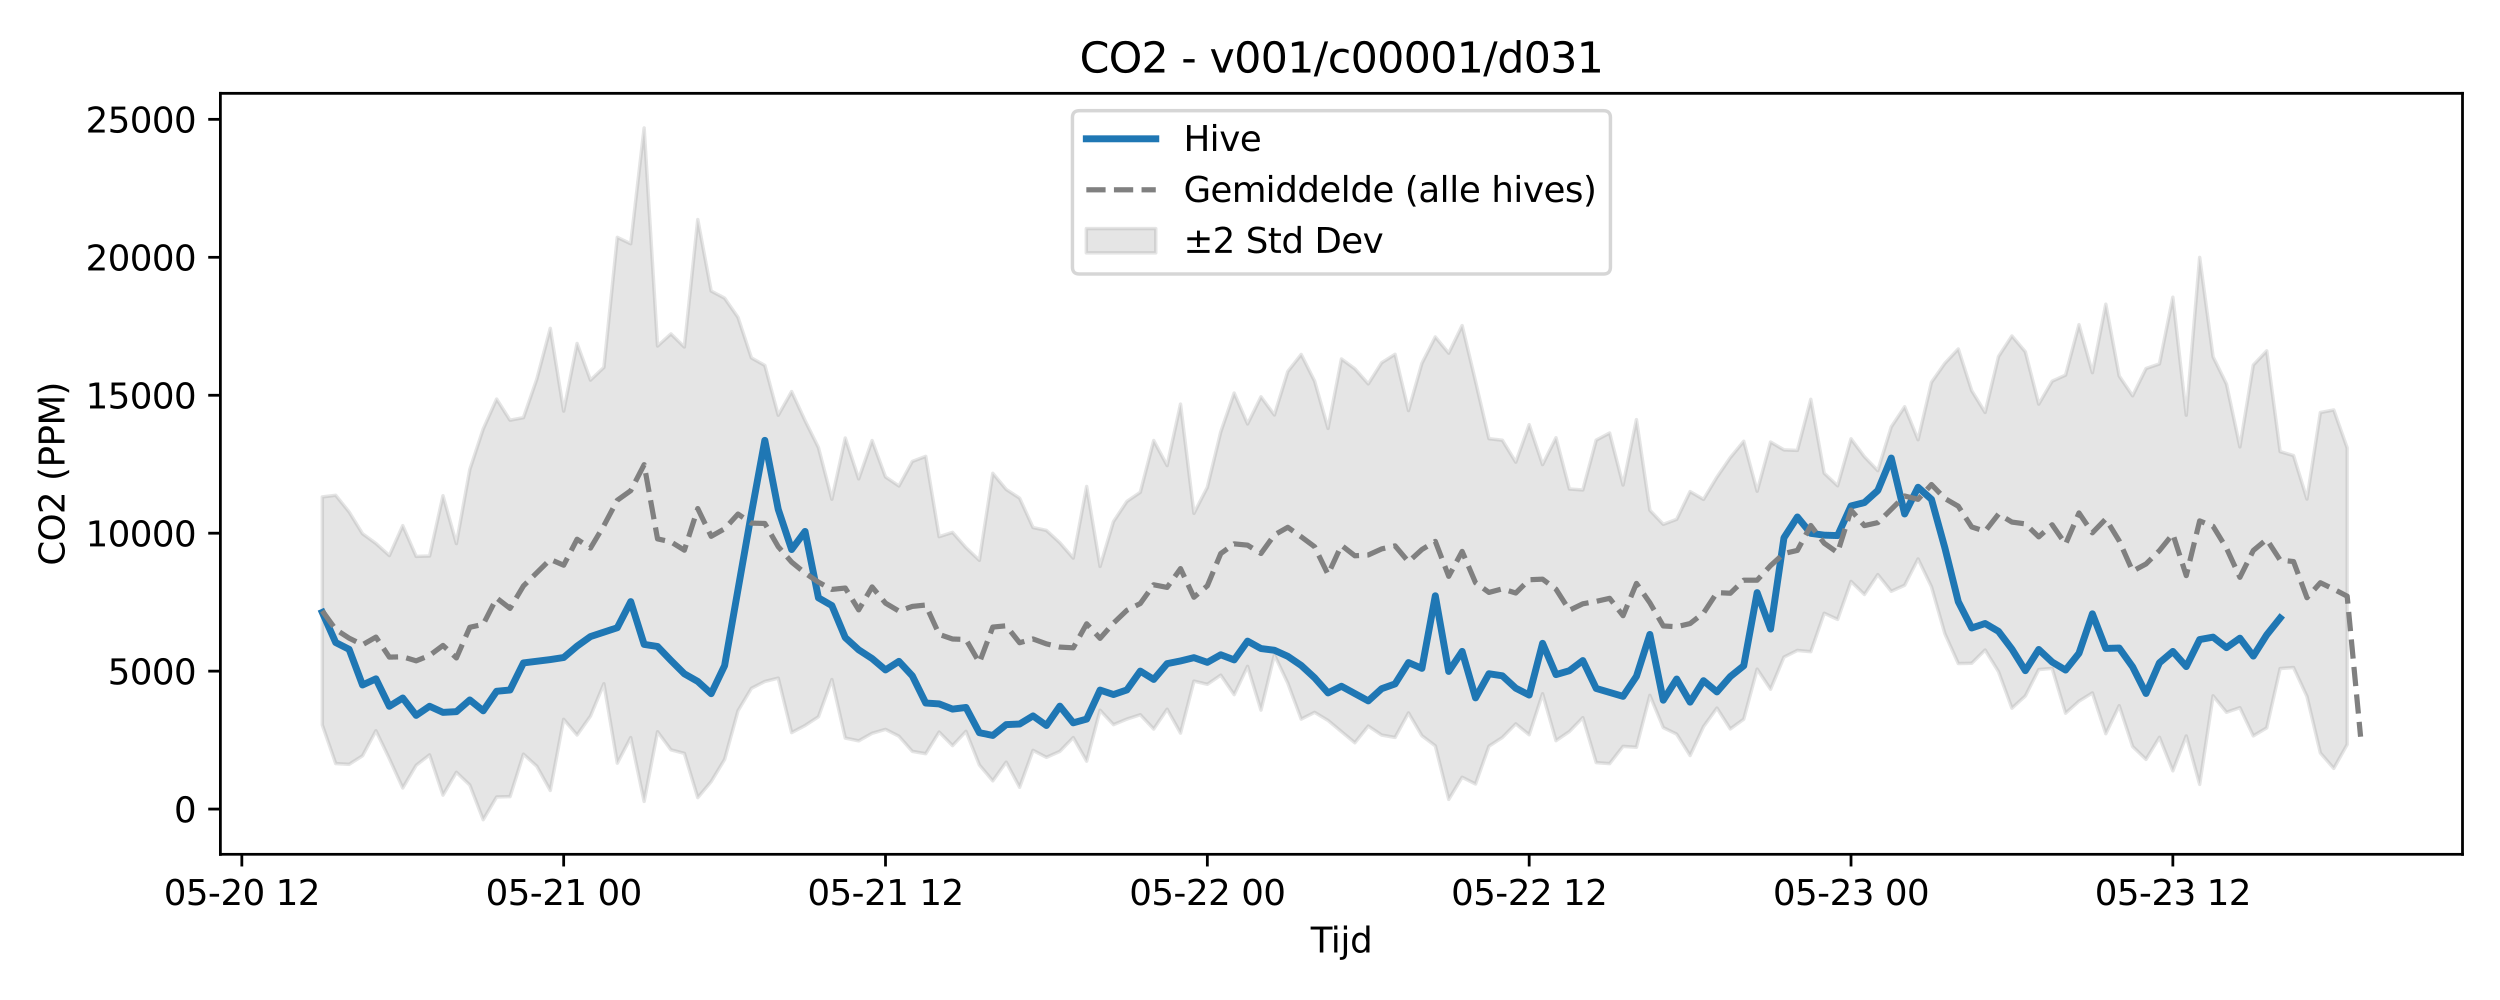 <?xml version="1.0" encoding="utf-8" standalone="no"?>
<!DOCTYPE svg PUBLIC "-//W3C//DTD SVG 1.1//EN"
  "http://www.w3.org/Graphics/SVG/1.1/DTD/svg11.dtd">
<svg xmlns:xlink="http://www.w3.org/1999/xlink" width="720pt" height="288pt" viewBox="0 0 720 288" xmlns="http://www.w3.org/2000/svg" version="1.1">
 <defs>
  <style type="text/css">*{stroke-linejoin: round; stroke-linecap: butt}</style>
 </defs>
 <g id="figure_1">
  <g id="patch_1">
   <path d="M 0 288 
L 720 288 
L 720 0 
L 0 0 
z
" style="fill: #ffffff"/>
  </g>
  <g id="axes_1">
   <g id="patch_2">
    <path d="M 63.47 246.04 
L 709.2 246.04 
L 709.2 26.88 
L 63.47 26.88 
z
" style="fill: #ffffff"/>
   </g>
   <g id="FillBetweenPolyCollection_1">
    <defs>
     <path id="m0083603a42" d="M 92.821 -144.885 
L 92.821 -79.236 
L 96.683 -68.085 
L 100.545 -67.87 
L 104.407 -70.336 
L 108.269 -77.549 
L 112.131 -69.512 
L 115.993 -61.059 
L 119.856 -67.596 
L 123.718 -70.6 
L 127.58 -58.999 
L 131.442 -65.583 
L 135.304 -61.902 
L 139.166 -51.922 
L 143.028 -58.474 
L 146.89 -58.574 
L 150.752 -70.798 
L 154.614 -67.307 
L 158.476 -60.344 
L 162.338 -80.841 
L 166.2 -76.312 
L 170.062 -81.782 
L 173.924 -91.081 
L 177.786 -68.21 
L 181.648 -75.585 
L 185.51 -57.185 
L 189.372 -77.263 
L 193.234 -72.052 
L 197.096 -71.029 
L 200.958 -58.283 
L 204.82 -62.899 
L 208.682 -69.274 
L 212.544 -83.303 
L 216.406 -89.756 
L 220.268 -91.736 
L 224.13 -92.7 
L 227.992 -77.012 
L 231.854 -79.043 
L 235.716 -81.582 
L 239.578 -92.284 
L 243.44 -75.438 
L 247.302 -74.632 
L 251.164 -76.808 
L 255.026 -77.941 
L 258.888 -75.975 
L 262.75 -71.598 
L 266.612 -70.934 
L 270.474 -77.173 
L 274.336 -73.251 
L 278.198 -77.37 
L 282.06 -67.697 
L 285.922 -63.11 
L 289.784 -68.499 
L 293.646 -61.257 
L 297.509 -71.893 
L 301.371 -69.884 
L 305.233 -71.6 
L 309.095 -75.577 
L 312.957 -68.783 
L 316.819 -83.441 
L 320.681 -79.294 
L 324.543 -80.9 
L 328.405 -82.152 
L 332.267 -78.029 
L 336.129 -83.745 
L 339.991 -76.859 
L 343.853 -91.837 
L 347.715 -90.915 
L 351.577 -93.556 
L 355.439 -87.937 
L 359.301 -96.091 
L 363.163 -83.481 
L 367.025 -99.398 
L 370.887 -91.257 
L 374.749 -80.893 
L 378.611 -82.843 
L 382.473 -80.51 
L 386.335 -77.289 
L 390.197 -74.078 
L 394.059 -78.895 
L 397.921 -76.293 
L 401.783 -75.614 
L 405.645 -82.674 
L 409.507 -76.112 
L 413.369 -73.192 
L 417.231 -57.764 
L 421.093 -64.152 
L 424.955 -62.203 
L 428.817 -73.1 
L 432.679 -75.61 
L 436.541 -79.529 
L 440.403 -76.381 
L 444.265 -88.206 
L 448.127 -74.687 
L 451.989 -77.323 
L 455.851 -81.313 
L 459.713 -68.361 
L 463.575 -68.074 
L 467.437 -73.038 
L 471.299 -72.796 
L 475.161 -87.736 
L 479.024 -78.456 
L 482.886 -76.563 
L 486.748 -70.4 
L 490.61 -78.723 
L 494.472 -84.074 
L 498.334 -78.067 
L 502.196 -80.875 
L 506.058 -95.287 
L 509.92 -89.508 
L 513.782 -98.753 
L 517.644 -100.675 
L 521.506 -100.31 
L 525.368 -111.386 
L 529.23 -109.603 
L 533.092 -120.545 
L 536.954 -116.781 
L 540.816 -122.515 
L 544.678 -117.712 
L 548.54 -119.445 
L 552.402 -127.027 
L 556.264 -119.003 
L 560.126 -105.485 
L 563.988 -96.894 
L 567.85 -96.974 
L 571.712 -100.795 
L 575.574 -94.563 
L 579.436 -84.042 
L 583.298 -87.558 
L 587.16 -95.163 
L 591.022 -95.51 
L 594.884 -82.598 
L 598.746 -86.057 
L 602.608 -88.437 
L 606.47 -76.693 
L 610.332 -84.758 
L 614.194 -73.008 
L 618.056 -69.289 
L 621.918 -75.658 
L 625.78 -65.997 
L 629.642 -76.038 
L 633.504 -62.093 
L 637.366 -87.605 
L 641.228 -82.86 
L 645.09 -84.189 
L 648.952 -76.063 
L 652.814 -78.372 
L 656.677 -95.457 
L 660.539 -95.752 
L 664.401 -87.447 
L 668.263 -71.155 
L 672.125 -66.7 
L 675.987 -73.588 
L 675.987 -159.011 
L 675.987 -159.011 
L 672.125 -169.934 
L 668.263 -169.193 
L 664.401 -144.274 
L 660.539 -156.795 
L 656.677 -157.934 
L 652.814 -186.95 
L 648.952 -182.865 
L 645.09 -159.282 
L 641.228 -177.389 
L 637.366 -185.242 
L 633.504 -213.871 
L 629.642 -168.417 
L 625.78 -202.408 
L 621.918 -183.195 
L 618.056 -181.873 
L 614.194 -174.006 
L 610.332 -179.712 
L 606.47 -200.389 
L 602.608 -180.67 
L 598.746 -194.494 
L 594.884 -179.974 
L 591.022 -178.218 
L 587.16 -171.608 
L 583.298 -186.688 
L 579.436 -191.237 
L 575.574 -185.329 
L 571.712 -169.21 
L 567.85 -175.492 
L 563.988 -187.507 
L 560.126 -183.383 
L 556.264 -177.898 
L 552.402 -161.357 
L 548.54 -170.859 
L 544.678 -165.045 
L 540.816 -152.453 
L 536.954 -156.464 
L 533.092 -161.631 
L 529.23 -148.089 
L 525.368 -151.726 
L 521.506 -173 
L 517.644 -158.283 
L 513.782 -158.438 
L 509.92 -160.697 
L 506.058 -146.526 
L 502.196 -160.918 
L 498.334 -156.224 
L 494.472 -150.588 
L 490.61 -144.183 
L 486.748 -146.429 
L 482.886 -138.442 
L 479.024 -136.995 
L 475.161 -141.054 
L 471.299 -167.151 
L 467.437 -148.317 
L 463.575 -163.293 
L 459.713 -161.252 
L 455.851 -146.895 
L 451.989 -147.174 
L 448.127 -161.939 
L 444.265 -154.189 
L 440.403 -165.699 
L 436.541 -154.893 
L 432.679 -161.218 
L 428.817 -161.662 
L 424.955 -178.136 
L 421.093 -194.234 
L 417.231 -186.279 
L 413.369 -190.959 
L 409.507 -183.366 
L 405.645 -169.753 
L 401.783 -185.963 
L 397.921 -183.54 
L 394.059 -177.44 
L 390.197 -181.798 
L 386.335 -184.623 
L 382.473 -164.615 
L 378.611 -178.23 
L 374.749 -185.917 
L 370.887 -181.015 
L 367.025 -168.493 
L 363.163 -173.719 
L 359.301 -165.903 
L 355.439 -174.798 
L 351.577 -163.606 
L 347.715 -147.669 
L 343.853 -140.154 
L 339.991 -171.623 
L 336.129 -153.912 
L 332.267 -161.13 
L 328.405 -146.225 
L 324.543 -143.587 
L 320.681 -137.784 
L 316.819 -124.871 
L 312.957 -147.904 
L 309.095 -127.271 
L 305.233 -131.686 
L 301.371 -135.248 
L 297.509 -136.066 
L 293.646 -144.53 
L 289.784 -147.051 
L 285.922 -151.694 
L 282.06 -126.619 
L 278.198 -130.286 
L 274.336 -134.681 
L 270.474 -133.433 
L 266.612 -156.575 
L 262.75 -155.11 
L 258.888 -148.041 
L 255.026 -150.646 
L 251.164 -161.128 
L 247.302 -150.08 
L 243.44 -161.858 
L 239.578 -144.215 
L 235.716 -159.091 
L 231.854 -166.874 
L 227.992 -175.227 
L 224.13 -168.404 
L 220.268 -182.761 
L 216.406 -184.922 
L 212.544 -196.602 
L 208.682 -202.139 
L 204.82 -204.184 
L 200.958 -224.78 
L 197.096 -188.059 
L 193.234 -191.837 
L 189.372 -188.343 
L 185.51 -251.158 
L 181.648 -217.798 
L 177.786 -219.652 
L 173.924 -182.196 
L 170.062 -178.53 
L 166.2 -189.09 
L 162.338 -169.601 
L 158.476 -193.434 
L 154.614 -178.848 
L 150.752 -167.716 
L 146.89 -166.993 
L 143.028 -173.071 
L 139.166 -164.456 
L 135.304 -152.783 
L 131.442 -131.443 
L 127.58 -145.233 
L 123.718 -127.873 
L 119.856 -127.759 
L 115.993 -136.617 
L 112.131 -127.997 
L 108.269 -131.481 
L 104.407 -134.287 
L 100.545 -140.555 
L 96.683 -145.358 
L 92.821 -144.885 
z
" style="stroke: #808080; stroke-opacity: 0.2"/>
    </defs>
    <g clip-path="url(#p13d0bbdce2)">
     <use xlink:href="#m0083603a42" x="0" y="288" style="fill: #808080; fill-opacity: 0.2; stroke: #808080; stroke-opacity: 0.2"/>
    </g>
   </g>
   <g id="matplotlib.axis_1">
    <g id="xtick_1">
     <g id="line2d_1">
      <defs>
       <path id="mbb408e4031" d="M 0 0 
L 0 3.5 
" style="stroke: #000000; stroke-width: 0.8"/>
      </defs>
      <g>
       <use xlink:href="#mbb408e4031" x="69.649" y="246.04" style="stroke: #000000; stroke-width: 0.8"/>
      </g>
     </g>
     <g id="text_1">
      <!-- 05-20 12 -->
      <g transform="translate(47.169 260.638) scale(0.1 -0.1)">
       <defs>
        <path id="DejaVuSans-30" d="M 2034 4250 
Q 1547 4250 1301 3770 
Q 1056 3291 1056 2328 
Q 1056 1369 1301 889 
Q 1547 409 2034 409 
Q 2525 409 2770 889 
Q 3016 1369 3016 2328 
Q 3016 3291 2770 3770 
Q 2525 4250 2034 4250 
z
M 2034 4750 
Q 2819 4750 3233 4129 
Q 3647 3509 3647 2328 
Q 3647 1150 3233 529 
Q 2819 -91 2034 -91 
Q 1250 -91 836 529 
Q 422 1150 422 2328 
Q 422 3509 836 4129 
Q 1250 4750 2034 4750 
z
" transform="scale(0.016)"/>
        <path id="DejaVuSans-35" d="M 691 4666 
L 3169 4666 
L 3169 4134 
L 1269 4134 
L 1269 2991 
Q 1406 3038 1543 3061 
Q 1681 3084 1819 3084 
Q 2600 3084 3056 2656 
Q 3513 2228 3513 1497 
Q 3513 744 3044 326 
Q 2575 -91 1722 -91 
Q 1428 -91 1123 -41 
Q 819 9 494 109 
L 494 744 
Q 775 591 1075 516 
Q 1375 441 1709 441 
Q 2250 441 2565 725 
Q 2881 1009 2881 1497 
Q 2881 1984 2565 2268 
Q 2250 2553 1709 2553 
Q 1456 2553 1204 2497 
Q 953 2441 691 2322 
L 691 4666 
z
" transform="scale(0.016)"/>
        <path id="DejaVuSans-2d" d="M 313 2009 
L 1997 2009 
L 1997 1497 
L 313 1497 
L 313 2009 
z
" transform="scale(0.016)"/>
        <path id="DejaVuSans-32" d="M 1228 531 
L 3431 531 
L 3431 0 
L 469 0 
L 469 531 
Q 828 903 1448 1529 
Q 2069 2156 2228 2338 
Q 2531 2678 2651 2914 
Q 2772 3150 2772 3378 
Q 2772 3750 2511 3984 
Q 2250 4219 1831 4219 
Q 1534 4219 1204 4116 
Q 875 4013 500 3803 
L 500 4441 
Q 881 4594 1212 4672 
Q 1544 4750 1819 4750 
Q 2544 4750 2975 4387 
Q 3406 4025 3406 3419 
Q 3406 3131 3298 2873 
Q 3191 2616 2906 2266 
Q 2828 2175 2409 1742 
Q 1991 1309 1228 531 
z
" transform="scale(0.016)"/>
        <path id="DejaVuSans-20" transform="scale(0.016)"/>
        <path id="DejaVuSans-31" d="M 794 531 
L 1825 531 
L 1825 4091 
L 703 3866 
L 703 4441 
L 1819 4666 
L 2450 4666 
L 2450 531 
L 3481 531 
L 3481 0 
L 794 0 
L 794 531 
z
" transform="scale(0.016)"/>
       </defs>
       <use xlink:href="#DejaVuSans-30"/>
       <use xlink:href="#DejaVuSans-35" transform="translate(63.623 0)"/>
       <use xlink:href="#DejaVuSans-2d" transform="translate(127.246 0)"/>
       <use xlink:href="#DejaVuSans-32" transform="translate(163.33 0)"/>
       <use xlink:href="#DejaVuSans-30" transform="translate(226.953 0)"/>
       <use xlink:href="#DejaVuSans-20" transform="translate(290.576 0)"/>
       <use xlink:href="#DejaVuSans-31" transform="translate(322.363 0)"/>
       <use xlink:href="#DejaVuSans-32" transform="translate(385.986 0)"/>
      </g>
     </g>
    </g>
    <g id="xtick_2">
     <g id="line2d_2">
      <g>
       <use xlink:href="#mbb408e4031" x="162.338" y="246.04" style="stroke: #000000; stroke-width: 0.8"/>
      </g>
     </g>
     <g id="text_2">
      <!-- 05-21 00 -->
      <g transform="translate(139.857 260.638) scale(0.1 -0.1)">
       <use xlink:href="#DejaVuSans-30"/>
       <use xlink:href="#DejaVuSans-35" transform="translate(63.623 0)"/>
       <use xlink:href="#DejaVuSans-2d" transform="translate(127.246 0)"/>
       <use xlink:href="#DejaVuSans-32" transform="translate(163.33 0)"/>
       <use xlink:href="#DejaVuSans-31" transform="translate(226.953 0)"/>
       <use xlink:href="#DejaVuSans-20" transform="translate(290.576 0)"/>
       <use xlink:href="#DejaVuSans-30" transform="translate(322.363 0)"/>
       <use xlink:href="#DejaVuSans-30" transform="translate(385.986 0)"/>
      </g>
     </g>
    </g>
    <g id="xtick_3">
     <g id="line2d_3">
      <g>
       <use xlink:href="#mbb408e4031" x="255.026" y="246.04" style="stroke: #000000; stroke-width: 0.8"/>
      </g>
     </g>
     <g id="text_3">
      <!-- 05-21 12 -->
      <g transform="translate(232.546 260.638) scale(0.1 -0.1)">
       <use xlink:href="#DejaVuSans-30"/>
       <use xlink:href="#DejaVuSans-35" transform="translate(63.623 0)"/>
       <use xlink:href="#DejaVuSans-2d" transform="translate(127.246 0)"/>
       <use xlink:href="#DejaVuSans-32" transform="translate(163.33 0)"/>
       <use xlink:href="#DejaVuSans-31" transform="translate(226.953 0)"/>
       <use xlink:href="#DejaVuSans-20" transform="translate(290.576 0)"/>
       <use xlink:href="#DejaVuSans-31" transform="translate(322.363 0)"/>
       <use xlink:href="#DejaVuSans-32" transform="translate(385.986 0)"/>
      </g>
     </g>
    </g>
    <g id="xtick_4">
     <g id="line2d_4">
      <g>
       <use xlink:href="#mbb408e4031" x="347.715" y="246.04" style="stroke: #000000; stroke-width: 0.8"/>
      </g>
     </g>
     <g id="text_4">
      <!-- 05-22 00 -->
      <g transform="translate(325.234 260.638) scale(0.1 -0.1)">
       <use xlink:href="#DejaVuSans-30"/>
       <use xlink:href="#DejaVuSans-35" transform="translate(63.623 0)"/>
       <use xlink:href="#DejaVuSans-2d" transform="translate(127.246 0)"/>
       <use xlink:href="#DejaVuSans-32" transform="translate(163.33 0)"/>
       <use xlink:href="#DejaVuSans-32" transform="translate(226.953 0)"/>
       <use xlink:href="#DejaVuSans-20" transform="translate(290.576 0)"/>
       <use xlink:href="#DejaVuSans-30" transform="translate(322.363 0)"/>
       <use xlink:href="#DejaVuSans-30" transform="translate(385.986 0)"/>
      </g>
     </g>
    </g>
    <g id="xtick_5">
     <g id="line2d_5">
      <g>
       <use xlink:href="#mbb408e4031" x="440.403" y="246.04" style="stroke: #000000; stroke-width: 0.8"/>
      </g>
     </g>
     <g id="text_5">
      <!-- 05-22 12 -->
      <g transform="translate(417.923 260.638) scale(0.1 -0.1)">
       <use xlink:href="#DejaVuSans-30"/>
       <use xlink:href="#DejaVuSans-35" transform="translate(63.623 0)"/>
       <use xlink:href="#DejaVuSans-2d" transform="translate(127.246 0)"/>
       <use xlink:href="#DejaVuSans-32" transform="translate(163.33 0)"/>
       <use xlink:href="#DejaVuSans-32" transform="translate(226.953 0)"/>
       <use xlink:href="#DejaVuSans-20" transform="translate(290.576 0)"/>
       <use xlink:href="#DejaVuSans-31" transform="translate(322.363 0)"/>
       <use xlink:href="#DejaVuSans-32" transform="translate(385.986 0)"/>
      </g>
     </g>
    </g>
    <g id="xtick_6">
     <g id="line2d_6">
      <g>
       <use xlink:href="#mbb408e4031" x="533.092" y="246.04" style="stroke: #000000; stroke-width: 0.8"/>
      </g>
     </g>
     <g id="text_6">
      <!-- 05-23 00 -->
      <g transform="translate(510.611 260.638) scale(0.1 -0.1)">
       <defs>
        <path id="DejaVuSans-33" d="M 2597 2516 
Q 3050 2419 3304 2112 
Q 3559 1806 3559 1356 
Q 3559 666 3084 287 
Q 2609 -91 1734 -91 
Q 1441 -91 1130 -33 
Q 819 25 488 141 
L 488 750 
Q 750 597 1062 519 
Q 1375 441 1716 441 
Q 2309 441 2620 675 
Q 2931 909 2931 1356 
Q 2931 1769 2642 2001 
Q 2353 2234 1838 2234 
L 1294 2234 
L 1294 2753 
L 1863 2753 
Q 2328 2753 2575 2939 
Q 2822 3125 2822 3475 
Q 2822 3834 2567 4026 
Q 2313 4219 1838 4219 
Q 1578 4219 1281 4162 
Q 984 4106 628 3988 
L 628 4550 
Q 988 4650 1302 4700 
Q 1616 4750 1894 4750 
Q 2613 4750 3031 4423 
Q 3450 4097 3450 3541 
Q 3450 3153 3228 2886 
Q 3006 2619 2597 2516 
z
" transform="scale(0.016)"/>
       </defs>
       <use xlink:href="#DejaVuSans-30"/>
       <use xlink:href="#DejaVuSans-35" transform="translate(63.623 0)"/>
       <use xlink:href="#DejaVuSans-2d" transform="translate(127.246 0)"/>
       <use xlink:href="#DejaVuSans-32" transform="translate(163.33 0)"/>
       <use xlink:href="#DejaVuSans-33" transform="translate(226.953 0)"/>
       <use xlink:href="#DejaVuSans-20" transform="translate(290.576 0)"/>
       <use xlink:href="#DejaVuSans-30" transform="translate(322.363 0)"/>
       <use xlink:href="#DejaVuSans-30" transform="translate(385.986 0)"/>
      </g>
     </g>
    </g>
    <g id="xtick_7">
     <g id="line2d_7">
      <g>
       <use xlink:href="#mbb408e4031" x="625.78" y="246.04" style="stroke: #000000; stroke-width: 0.8"/>
      </g>
     </g>
     <g id="text_7">
      <!-- 05-23 12 -->
      <g transform="translate(603.3 260.638) scale(0.1 -0.1)">
       <use xlink:href="#DejaVuSans-30"/>
       <use xlink:href="#DejaVuSans-35" transform="translate(63.623 0)"/>
       <use xlink:href="#DejaVuSans-2d" transform="translate(127.246 0)"/>
       <use xlink:href="#DejaVuSans-32" transform="translate(163.33 0)"/>
       <use xlink:href="#DejaVuSans-33" transform="translate(226.953 0)"/>
       <use xlink:href="#DejaVuSans-20" transform="translate(290.576 0)"/>
       <use xlink:href="#DejaVuSans-31" transform="translate(322.363 0)"/>
       <use xlink:href="#DejaVuSans-32" transform="translate(385.986 0)"/>
      </g>
     </g>
    </g>
    <g id="text_8">
     <!-- Tijd -->
     <g transform="translate(377.485 274.317) scale(0.1 -0.1)">
      <defs>
       <path id="DejaVuSans-54" d="M -19 4666 
L 3928 4666 
L 3928 4134 
L 2272 4134 
L 2272 0 
L 1638 0 
L 1638 4134 
L -19 4134 
L -19 4666 
z
" transform="scale(0.016)"/>
       <path id="DejaVuSans-69" d="M 603 3500 
L 1178 3500 
L 1178 0 
L 603 0 
L 603 3500 
z
M 603 4863 
L 1178 4863 
L 1178 4134 
L 603 4134 
L 603 4863 
z
" transform="scale(0.016)"/>
       <path id="DejaVuSans-6a" d="M 603 3500 
L 1178 3500 
L 1178 -63 
Q 1178 -731 923 -1031 
Q 669 -1331 103 -1331 
L -116 -1331 
L -116 -844 
L 38 -844 
Q 366 -844 484 -692 
Q 603 -541 603 -63 
L 603 3500 
z
M 603 4863 
L 1178 4863 
L 1178 4134 
L 603 4134 
L 603 4863 
z
" transform="scale(0.016)"/>
       <path id="DejaVuSans-64" d="M 2906 2969 
L 2906 4863 
L 3481 4863 
L 3481 0 
L 2906 0 
L 2906 525 
Q 2725 213 2448 61 
Q 2172 -91 1784 -91 
Q 1150 -91 751 415 
Q 353 922 353 1747 
Q 353 2572 751 3078 
Q 1150 3584 1784 3584 
Q 2172 3584 2448 3432 
Q 2725 3281 2906 2969 
z
M 947 1747 
Q 947 1113 1208 752 
Q 1469 391 1925 391 
Q 2381 391 2643 752 
Q 2906 1113 2906 1747 
Q 2906 2381 2643 2742 
Q 2381 3103 1925 3103 
Q 1469 3103 1208 2742 
Q 947 2381 947 1747 
z
" transform="scale(0.016)"/>
      </defs>
      <use xlink:href="#DejaVuSans-54"/>
      <use xlink:href="#DejaVuSans-69" transform="translate(57.959 0)"/>
      <use xlink:href="#DejaVuSans-6a" transform="translate(85.742 0)"/>
      <use xlink:href="#DejaVuSans-64" transform="translate(113.525 0)"/>
     </g>
    </g>
   </g>
   <g id="matplotlib.axis_2">
    <g id="ytick_1">
     <g id="line2d_8">
      <defs>
       <path id="m133e58512c" d="M 0 0 
L -3.5 0 
" style="stroke: #000000; stroke-width: 0.8"/>
      </defs>
      <g>
       <use xlink:href="#m133e58512c" x="63.47" y="233.017" style="stroke: #000000; stroke-width: 0.8"/>
      </g>
     </g>
     <g id="text_9">
      <!-- 0 -->
      <g transform="translate(50.108 236.816) scale(0.1 -0.1)">
       <use xlink:href="#DejaVuSans-30"/>
      </g>
     </g>
    </g>
    <g id="ytick_2">
     <g id="line2d_9">
      <g>
       <use xlink:href="#m133e58512c" x="63.47" y="193.288" style="stroke: #000000; stroke-width: 0.8"/>
      </g>
     </g>
     <g id="text_10">
      <!-- 5000 -->
      <g transform="translate(31.02 197.087) scale(0.1 -0.1)">
       <use xlink:href="#DejaVuSans-35"/>
       <use xlink:href="#DejaVuSans-30" transform="translate(63.623 0)"/>
       <use xlink:href="#DejaVuSans-30" transform="translate(127.246 0)"/>
       <use xlink:href="#DejaVuSans-30" transform="translate(190.869 0)"/>
      </g>
     </g>
    </g>
    <g id="ytick_3">
     <g id="line2d_10">
      <g>
       <use xlink:href="#m133e58512c" x="63.47" y="153.559" style="stroke: #000000; stroke-width: 0.8"/>
      </g>
     </g>
     <g id="text_11">
      <!-- 10000 -->
      <g transform="translate(24.657 157.359) scale(0.1 -0.1)">
       <use xlink:href="#DejaVuSans-31"/>
       <use xlink:href="#DejaVuSans-30" transform="translate(63.623 0)"/>
       <use xlink:href="#DejaVuSans-30" transform="translate(127.246 0)"/>
       <use xlink:href="#DejaVuSans-30" transform="translate(190.869 0)"/>
       <use xlink:href="#DejaVuSans-30" transform="translate(254.492 0)"/>
      </g>
     </g>
    </g>
    <g id="ytick_4">
     <g id="line2d_11">
      <g>
       <use xlink:href="#m133e58512c" x="63.47" y="113.831" style="stroke: #000000; stroke-width: 0.8"/>
      </g>
     </g>
     <g id="text_12">
      <!-- 15000 -->
      <g transform="translate(24.657 117.63) scale(0.1 -0.1)">
       <use xlink:href="#DejaVuSans-31"/>
       <use xlink:href="#DejaVuSans-35" transform="translate(63.623 0)"/>
       <use xlink:href="#DejaVuSans-30" transform="translate(127.246 0)"/>
       <use xlink:href="#DejaVuSans-30" transform="translate(190.869 0)"/>
       <use xlink:href="#DejaVuSans-30" transform="translate(254.492 0)"/>
      </g>
     </g>
    </g>
    <g id="ytick_5">
     <g id="line2d_12">
      <g>
       <use xlink:href="#m133e58512c" x="63.47" y="74.102" style="stroke: #000000; stroke-width: 0.8"/>
      </g>
     </g>
     <g id="text_13">
      <!-- 20000 -->
      <g transform="translate(24.657 77.902) scale(0.1 -0.1)">
       <use xlink:href="#DejaVuSans-32"/>
       <use xlink:href="#DejaVuSans-30" transform="translate(63.623 0)"/>
       <use xlink:href="#DejaVuSans-30" transform="translate(127.246 0)"/>
       <use xlink:href="#DejaVuSans-30" transform="translate(190.869 0)"/>
       <use xlink:href="#DejaVuSans-30" transform="translate(254.492 0)"/>
      </g>
     </g>
    </g>
    <g id="ytick_6">
     <g id="line2d_13">
      <g>
       <use xlink:href="#m133e58512c" x="63.47" y="34.374" style="stroke: #000000; stroke-width: 0.8"/>
      </g>
     </g>
     <g id="text_14">
      <!-- 25000 -->
      <g transform="translate(24.657 38.173) scale(0.1 -0.1)">
       <use xlink:href="#DejaVuSans-32"/>
       <use xlink:href="#DejaVuSans-35" transform="translate(63.623 0)"/>
       <use xlink:href="#DejaVuSans-30" transform="translate(127.246 0)"/>
       <use xlink:href="#DejaVuSans-30" transform="translate(190.869 0)"/>
       <use xlink:href="#DejaVuSans-30" transform="translate(254.492 0)"/>
      </g>
     </g>
    </g>
    <g id="text_15">
     <!-- CO2 (PPM) -->
     <g transform="translate(18.578 162.903) rotate(-90) scale(0.1 -0.1)">
      <defs>
       <path id="DejaVuSans-43" d="M 4122 4306 
L 4122 3641 
Q 3803 3938 3442 4084 
Q 3081 4231 2675 4231 
Q 1875 4231 1450 3742 
Q 1025 3253 1025 2328 
Q 1025 1406 1450 917 
Q 1875 428 2675 428 
Q 3081 428 3442 575 
Q 3803 722 4122 1019 
L 4122 359 
Q 3791 134 3420 21 
Q 3050 -91 2638 -91 
Q 1578 -91 968 557 
Q 359 1206 359 2328 
Q 359 3453 968 4101 
Q 1578 4750 2638 4750 
Q 3056 4750 3426 4639 
Q 3797 4528 4122 4306 
z
" transform="scale(0.016)"/>
       <path id="DejaVuSans-4f" d="M 2522 4238 
Q 1834 4238 1429 3725 
Q 1025 3213 1025 2328 
Q 1025 1447 1429 934 
Q 1834 422 2522 422 
Q 3209 422 3611 934 
Q 4013 1447 4013 2328 
Q 4013 3213 3611 3725 
Q 3209 4238 2522 4238 
z
M 2522 4750 
Q 3503 4750 4090 4092 
Q 4678 3434 4678 2328 
Q 4678 1225 4090 567 
Q 3503 -91 2522 -91 
Q 1538 -91 948 565 
Q 359 1222 359 2328 
Q 359 3434 948 4092 
Q 1538 4750 2522 4750 
z
" transform="scale(0.016)"/>
       <path id="DejaVuSans-28" d="M 1984 4856 
Q 1566 4138 1362 3434 
Q 1159 2731 1159 2009 
Q 1159 1288 1364 580 
Q 1569 -128 1984 -844 
L 1484 -844 
Q 1016 -109 783 600 
Q 550 1309 550 2009 
Q 550 2706 781 3412 
Q 1013 4119 1484 4856 
L 1984 4856 
z
" transform="scale(0.016)"/>
       <path id="DejaVuSans-50" d="M 1259 4147 
L 1259 2394 
L 2053 2394 
Q 2494 2394 2734 2622 
Q 2975 2850 2975 3272 
Q 2975 3691 2734 3919 
Q 2494 4147 2053 4147 
L 1259 4147 
z
M 628 4666 
L 2053 4666 
Q 2838 4666 3239 4311 
Q 3641 3956 3641 3272 
Q 3641 2581 3239 2228 
Q 2838 1875 2053 1875 
L 1259 1875 
L 1259 0 
L 628 0 
L 628 4666 
z
" transform="scale(0.016)"/>
       <path id="DejaVuSans-4d" d="M 628 4666 
L 1569 4666 
L 2759 1491 
L 3956 4666 
L 4897 4666 
L 4897 0 
L 4281 0 
L 4281 4097 
L 3078 897 
L 2444 897 
L 1241 4097 
L 1241 0 
L 628 0 
L 628 4666 
z
" transform="scale(0.016)"/>
       <path id="DejaVuSans-29" d="M 513 4856 
L 1013 4856 
Q 1481 4119 1714 3412 
Q 1947 2706 1947 2009 
Q 1947 1309 1714 600 
Q 1481 -109 1013 -844 
L 513 -844 
Q 928 -128 1133 580 
Q 1338 1288 1338 2009 
Q 1338 2731 1133 3434 
Q 928 4138 513 4856 
z
" transform="scale(0.016)"/>
      </defs>
      <use xlink:href="#DejaVuSans-43"/>
      <use xlink:href="#DejaVuSans-4f" transform="translate(69.824 0)"/>
      <use xlink:href="#DejaVuSans-32" transform="translate(148.535 0)"/>
      <use xlink:href="#DejaVuSans-20" transform="translate(212.158 0)"/>
      <use xlink:href="#DejaVuSans-28" transform="translate(243.945 0)"/>
      <use xlink:href="#DejaVuSans-50" transform="translate(282.959 0)"/>
      <use xlink:href="#DejaVuSans-50" transform="translate(343.262 0)"/>
      <use xlink:href="#DejaVuSans-4d" transform="translate(403.564 0)"/>
      <use xlink:href="#DejaVuSans-29" transform="translate(489.844 0)"/>
     </g>
    </g>
   </g>
   <g id="line2d_14">
    <path d="M 92.821 176.368 
L 96.683 185.048 
L 100.545 187.008 
L 104.407 197.274 
L 108.269 195.508 
L 112.131 203.411 
L 115.993 201.027 
L 119.856 206.028 
L 123.718 203.408 
L 127.58 205.164 
L 131.442 204.952 
L 135.304 201.586 
L 139.166 204.709 
L 143.028 199.086 
L 146.89 198.723 
L 150.752 190.918 
L 158.476 189.961 
L 162.338 189.363 
L 166.2 186.087 
L 170.062 183.329 
L 177.786 180.781 
L 181.648 173.27 
L 185.51 185.586 
L 189.372 186.187 
L 193.234 190.216 
L 197.096 194.056 
L 200.958 196.254 
L 204.82 199.776 
L 208.682 191.712 
L 216.406 147.857 
L 220.268 126.827 
L 224.13 146.686 
L 227.992 158.263 
L 231.854 153.056 
L 235.716 172.179 
L 239.578 174.401 
L 243.44 183.629 
L 247.302 187.149 
L 251.164 189.665 
L 255.026 192.941 
L 258.888 190.473 
L 262.75 194.647 
L 266.612 202.473 
L 270.474 202.722 
L 274.336 204.224 
L 278.198 203.75 
L 282.06 211.015 
L 285.922 211.807 
L 289.784 208.687 
L 293.646 208.52 
L 297.509 206.179 
L 301.371 208.941 
L 305.233 203.375 
L 309.095 208.173 
L 312.957 207.098 
L 316.819 198.744 
L 320.681 200.026 
L 324.543 198.704 
L 328.405 193.28 
L 332.267 195.674 
L 336.129 191.129 
L 339.991 190.353 
L 343.853 189.408 
L 347.715 190.756 
L 351.577 188.576 
L 355.439 190.049 
L 359.301 184.646 
L 363.163 186.783 
L 367.025 187.273 
L 370.887 189.019 
L 374.749 191.649 
L 378.611 195.211 
L 382.473 199.557 
L 386.335 197.64 
L 394.059 201.856 
L 397.921 198.339 
L 401.783 196.967 
L 405.645 190.827 
L 409.507 192.485 
L 413.369 171.588 
L 417.231 193.371 
L 421.093 187.607 
L 424.955 200.987 
L 428.817 194.04 
L 432.679 194.631 
L 436.541 198.198 
L 440.403 200.177 
L 444.265 185.281 
L 448.127 194.289 
L 451.989 193.165 
L 455.851 190.247 
L 459.713 198.278 
L 467.437 200.548 
L 471.299 194.779 
L 475.161 182.718 
L 479.024 201.652 
L 482.886 195.566 
L 486.748 202.215 
L 490.61 196.043 
L 494.472 199.268 
L 498.334 194.845 
L 502.196 191.736 
L 506.058 170.682 
L 509.92 181.165 
L 513.782 154.886 
L 517.644 148.895 
L 521.506 153.602 
L 525.368 154.124 
L 529.23 154.245 
L 533.092 145.717 
L 536.954 144.734 
L 540.816 141.249 
L 544.678 131.921 
L 548.54 148.019 
L 552.402 140.338 
L 556.264 143.815 
L 560.126 157.797 
L 563.988 173.297 
L 567.85 180.856 
L 571.712 179.568 
L 575.574 181.833 
L 579.436 186.951 
L 583.298 193.148 
L 587.16 187.053 
L 591.022 190.669 
L 594.884 192.974 
L 598.746 188.144 
L 602.608 176.785 
L 606.47 186.749 
L 610.332 186.635 
L 614.194 192.054 
L 618.056 199.719 
L 621.918 190.891 
L 625.78 187.615 
L 629.642 191.972 
L 633.504 184.19 
L 637.366 183.494 
L 641.228 186.526 
L 645.09 183.798 
L 648.952 188.95 
L 652.814 182.842 
L 656.677 178 
L 656.677 178 
" clip-path="url(#p13d0bbdce2)" style="fill: none; stroke: #1f77b4; stroke-width: 2; stroke-linecap: square"/>
   </g>
   <g id="line2d_15">
    <path d="M 92.821 175.94 
L 96.683 181.279 
L 100.545 183.788 
L 104.407 185.688 
L 108.269 183.485 
L 112.131 189.246 
L 115.993 189.162 
L 119.856 190.323 
L 123.718 188.763 
L 127.58 185.884 
L 131.442 189.487 
L 135.304 180.657 
L 139.166 179.811 
L 143.028 172.227 
L 146.89 175.217 
L 150.752 168.743 
L 158.476 161.111 
L 162.338 162.779 
L 166.2 155.299 
L 170.062 157.844 
L 173.924 151.362 
L 177.786 144.069 
L 181.648 141.308 
L 185.51 133.828 
L 189.372 155.197 
L 193.234 156.055 
L 197.096 158.456 
L 200.958 146.468 
L 204.82 154.458 
L 208.682 152.294 
L 212.544 148.048 
L 216.406 150.661 
L 220.268 150.752 
L 224.13 157.448 
L 227.992 161.88 
L 231.854 165.041 
L 235.716 167.664 
L 239.578 169.751 
L 243.44 169.352 
L 247.302 175.644 
L 251.164 169.032 
L 255.026 173.706 
L 258.888 175.992 
L 262.75 174.646 
L 266.612 174.246 
L 270.474 182.697 
L 274.336 184.034 
L 278.198 184.172 
L 282.06 190.842 
L 285.922 180.598 
L 289.784 180.225 
L 293.646 185.107 
L 297.509 184.02 
L 301.371 185.434 
L 305.233 186.357 
L 309.095 186.576 
L 312.957 179.657 
L 316.819 183.844 
L 320.681 179.461 
L 324.543 175.756 
L 328.405 173.811 
L 332.267 168.421 
L 336.129 169.171 
L 339.991 163.759 
L 343.853 172.004 
L 347.715 168.708 
L 351.577 159.419 
L 355.439 156.632 
L 359.301 157.003 
L 363.163 159.4 
L 367.025 154.055 
L 370.887 151.864 
L 374.749 154.595 
L 378.611 157.463 
L 382.473 165.438 
L 386.335 157.044 
L 390.197 160.062 
L 394.059 159.833 
L 397.921 158.083 
L 401.783 157.212 
L 405.645 161.786 
L 409.507 158.261 
L 413.369 155.925 
L 417.231 165.979 
L 421.093 158.807 
L 424.955 167.831 
L 428.817 170.619 
L 432.679 169.586 
L 436.541 170.789 
L 440.403 166.96 
L 444.265 166.803 
L 448.127 169.687 
L 451.989 175.752 
L 455.851 173.896 
L 459.713 173.193 
L 463.575 172.316 
L 467.437 177.323 
L 471.299 168.027 
L 475.161 173.605 
L 479.024 180.274 
L 482.886 180.498 
L 486.748 179.586 
L 490.61 176.547 
L 494.472 170.669 
L 498.334 170.854 
L 502.196 167.103 
L 506.058 167.093 
L 509.92 162.897 
L 513.782 159.404 
L 517.644 158.521 
L 521.506 151.345 
L 525.368 156.444 
L 529.23 159.154 
L 533.092 146.912 
L 536.954 151.377 
L 540.816 150.516 
L 548.54 142.848 
L 552.402 143.808 
L 556.264 139.549 
L 560.126 143.566 
L 563.988 145.799 
L 567.85 151.767 
L 571.712 152.998 
L 575.574 148.054 
L 579.436 150.361 
L 583.298 150.877 
L 587.16 154.615 
L 591.022 151.136 
L 594.884 156.714 
L 598.746 147.724 
L 602.608 153.446 
L 606.47 149.459 
L 610.332 155.765 
L 614.194 164.493 
L 618.056 162.419 
L 621.918 158.573 
L 625.78 153.797 
L 629.642 165.773 
L 633.504 150.018 
L 637.366 151.576 
L 641.228 157.876 
L 645.09 166.265 
L 648.952 158.536 
L 652.814 155.339 
L 656.677 161.305 
L 660.539 161.727 
L 664.401 172.14 
L 668.263 167.826 
L 672.125 169.683 
L 675.987 171.701 
L 679.849 212.175 
L 679.849 212.175 
" clip-path="url(#p13d0bbdce2)" style="fill: none; stroke-dasharray: 5.55,2.4; stroke-dashoffset: 0; stroke: #808080; stroke-width: 1.5"/>
   </g>
   <g id="patch_3">
    <path d="M 63.47 246.04 
L 63.47 26.88 
" style="fill: none; stroke: #000000; stroke-width: 0.8; stroke-linejoin: miter; stroke-linecap: square"/>
   </g>
   <g id="patch_4">
    <path d="M 709.2 246.04 
L 709.2 26.88 
" style="fill: none; stroke: #000000; stroke-width: 0.8; stroke-linejoin: miter; stroke-linecap: square"/>
   </g>
   <g id="patch_5">
    <path d="M 63.47 246.04 
L 709.2 246.04 
" style="fill: none; stroke: #000000; stroke-width: 0.8; stroke-linejoin: miter; stroke-linecap: square"/>
   </g>
   <g id="patch_6">
    <path d="M 63.47 26.88 
L 709.2 26.88 
" style="fill: none; stroke: #000000; stroke-width: 0.8; stroke-linejoin: miter; stroke-linecap: square"/>
   </g>
   <g id="text_16">
    <!-- CO2 - v001/c00001/d031 -->
    <g transform="translate(310.932 20.88) scale(0.12 -0.12)">
     <defs>
      <path id="DejaVuSans-76" d="M 191 3500 
L 800 3500 
L 1894 563 
L 2988 3500 
L 3597 3500 
L 2284 0 
L 1503 0 
L 191 3500 
z
" transform="scale(0.016)"/>
      <path id="DejaVuSans-2f" d="M 1625 4666 
L 2156 4666 
L 531 -594 
L 0 -594 
L 1625 4666 
z
" transform="scale(0.016)"/>
      <path id="DejaVuSans-63" d="M 3122 3366 
L 3122 2828 
Q 2878 2963 2633 3030 
Q 2388 3097 2138 3097 
Q 1578 3097 1268 2742 
Q 959 2388 959 1747 
Q 959 1106 1268 751 
Q 1578 397 2138 397 
Q 2388 397 2633 464 
Q 2878 531 3122 666 
L 3122 134 
Q 2881 22 2623 -34 
Q 2366 -91 2075 -91 
Q 1284 -91 818 406 
Q 353 903 353 1747 
Q 353 2603 823 3093 
Q 1294 3584 2113 3584 
Q 2378 3584 2631 3529 
Q 2884 3475 3122 3366 
z
" transform="scale(0.016)"/>
     </defs>
     <use xlink:href="#DejaVuSans-43"/>
     <use xlink:href="#DejaVuSans-4f" transform="translate(69.824 0)"/>
     <use xlink:href="#DejaVuSans-32" transform="translate(148.535 0)"/>
     <use xlink:href="#DejaVuSans-20" transform="translate(212.158 0)"/>
     <use xlink:href="#DejaVuSans-2d" transform="translate(243.945 0)"/>
     <use xlink:href="#DejaVuSans-20" transform="translate(280.029 0)"/>
     <use xlink:href="#DejaVuSans-76" transform="translate(311.816 0)"/>
     <use xlink:href="#DejaVuSans-30" transform="translate(370.996 0)"/>
     <use xlink:href="#DejaVuSans-30" transform="translate(434.619 0)"/>
     <use xlink:href="#DejaVuSans-31" transform="translate(498.242 0)"/>
     <use xlink:href="#DejaVuSans-2f" transform="translate(561.865 0)"/>
     <use xlink:href="#DejaVuSans-63" transform="translate(595.557 0)"/>
     <use xlink:href="#DejaVuSans-30" transform="translate(650.537 0)"/>
     <use xlink:href="#DejaVuSans-30" transform="translate(714.16 0)"/>
     <use xlink:href="#DejaVuSans-30" transform="translate(777.783 0)"/>
     <use xlink:href="#DejaVuSans-30" transform="translate(841.406 0)"/>
     <use xlink:href="#DejaVuSans-31" transform="translate(905.029 0)"/>
     <use xlink:href="#DejaVuSans-2f" transform="translate(968.652 0)"/>
     <use xlink:href="#DejaVuSans-64" transform="translate(1002.344 0)"/>
     <use xlink:href="#DejaVuSans-30" transform="translate(1065.82 0)"/>
     <use xlink:href="#DejaVuSans-33" transform="translate(1129.443 0)"/>
     <use xlink:href="#DejaVuSans-31" transform="translate(1193.066 0)"/>
    </g>
   </g>
   <g id="legend_1">
    <g id="patch_7">
     <path d="M 310.863 78.914 
L 461.807 78.914 
Q 463.807 78.914 463.807 76.914 
L 463.807 33.88 
Q 463.807 31.88 461.807 31.88 
L 310.863 31.88 
Q 308.863 31.88 308.863 33.88 
L 308.863 76.914 
Q 308.863 78.914 310.863 78.914 
z
" style="fill: #ffffff; opacity: 0.8; stroke: #cccccc; stroke-linejoin: miter"/>
    </g>
    <g id="line2d_16">
     <path d="M 312.863 39.978 
L 322.863 39.978 
L 332.863 39.978 
" style="fill: none; stroke: #1f77b4; stroke-width: 2; stroke-linecap: square"/>
    </g>
    <g id="text_17">
     <!-- Hive -->
     <g transform="translate(340.863 43.478) scale(0.1 -0.1)">
      <defs>
       <path id="DejaVuSans-48" d="M 628 4666 
L 1259 4666 
L 1259 2753 
L 3553 2753 
L 3553 4666 
L 4184 4666 
L 4184 0 
L 3553 0 
L 3553 2222 
L 1259 2222 
L 1259 0 
L 628 0 
L 628 4666 
z
" transform="scale(0.016)"/>
       <path id="DejaVuSans-65" d="M 3597 1894 
L 3597 1613 
L 953 1613 
Q 991 1019 1311 708 
Q 1631 397 2203 397 
Q 2534 397 2845 478 
Q 3156 559 3463 722 
L 3463 178 
Q 3153 47 2828 -22 
Q 2503 -91 2169 -91 
Q 1331 -91 842 396 
Q 353 884 353 1716 
Q 353 2575 817 3079 
Q 1281 3584 2069 3584 
Q 2775 3584 3186 3129 
Q 3597 2675 3597 1894 
z
M 3022 2063 
Q 3016 2534 2758 2815 
Q 2500 3097 2075 3097 
Q 1594 3097 1305 2825 
Q 1016 2553 972 2059 
L 3022 2063 
z
" transform="scale(0.016)"/>
      </defs>
      <use xlink:href="#DejaVuSans-48"/>
      <use xlink:href="#DejaVuSans-69" transform="translate(75.195 0)"/>
      <use xlink:href="#DejaVuSans-76" transform="translate(102.979 0)"/>
      <use xlink:href="#DejaVuSans-65" transform="translate(162.158 0)"/>
     </g>
    </g>
    <g id="line2d_17">
     <path d="M 312.863 54.657 
L 322.863 54.657 
L 332.863 54.657 
" style="fill: none; stroke-dasharray: 5.55,2.4; stroke-dashoffset: 0; stroke: #808080; stroke-width: 1.5"/>
    </g>
    <g id="text_18">
     <!-- Gemiddelde (alle hives) -->
     <g transform="translate(340.863 58.157) scale(0.1 -0.1)">
      <defs>
       <path id="DejaVuSans-47" d="M 3809 666 
L 3809 1919 
L 2778 1919 
L 2778 2438 
L 4434 2438 
L 4434 434 
Q 4069 175 3628 42 
Q 3188 -91 2688 -91 
Q 1594 -91 976 548 
Q 359 1188 359 2328 
Q 359 3472 976 4111 
Q 1594 4750 2688 4750 
Q 3144 4750 3555 4637 
Q 3966 4525 4313 4306 
L 4313 3634 
Q 3963 3931 3569 4081 
Q 3175 4231 2741 4231 
Q 1884 4231 1454 3753 
Q 1025 3275 1025 2328 
Q 1025 1384 1454 906 
Q 1884 428 2741 428 
Q 3075 428 3337 486 
Q 3600 544 3809 666 
z
" transform="scale(0.016)"/>
       <path id="DejaVuSans-6d" d="M 3328 2828 
Q 3544 3216 3844 3400 
Q 4144 3584 4550 3584 
Q 5097 3584 5394 3201 
Q 5691 2819 5691 2113 
L 5691 0 
L 5113 0 
L 5113 2094 
Q 5113 2597 4934 2840 
Q 4756 3084 4391 3084 
Q 3944 3084 3684 2787 
Q 3425 2491 3425 1978 
L 3425 0 
L 2847 0 
L 2847 2094 
Q 2847 2600 2669 2842 
Q 2491 3084 2119 3084 
Q 1678 3084 1418 2786 
Q 1159 2488 1159 1978 
L 1159 0 
L 581 0 
L 581 3500 
L 1159 3500 
L 1159 2956 
Q 1356 3278 1631 3431 
Q 1906 3584 2284 3584 
Q 2666 3584 2933 3390 
Q 3200 3197 3328 2828 
z
" transform="scale(0.016)"/>
       <path id="DejaVuSans-6c" d="M 603 4863 
L 1178 4863 
L 1178 0 
L 603 0 
L 603 4863 
z
" transform="scale(0.016)"/>
       <path id="DejaVuSans-61" d="M 2194 1759 
Q 1497 1759 1228 1600 
Q 959 1441 959 1056 
Q 959 750 1161 570 
Q 1363 391 1709 391 
Q 2188 391 2477 730 
Q 2766 1069 2766 1631 
L 2766 1759 
L 2194 1759 
z
M 3341 1997 
L 3341 0 
L 2766 0 
L 2766 531 
Q 2569 213 2275 61 
Q 1981 -91 1556 -91 
Q 1019 -91 701 211 
Q 384 513 384 1019 
Q 384 1609 779 1909 
Q 1175 2209 1959 2209 
L 2766 2209 
L 2766 2266 
Q 2766 2663 2505 2880 
Q 2244 3097 1772 3097 
Q 1472 3097 1187 3025 
Q 903 2953 641 2809 
L 641 3341 
Q 956 3463 1253 3523 
Q 1550 3584 1831 3584 
Q 2591 3584 2966 3190 
Q 3341 2797 3341 1997 
z
" transform="scale(0.016)"/>
       <path id="DejaVuSans-68" d="M 3513 2113 
L 3513 0 
L 2938 0 
L 2938 2094 
Q 2938 2591 2744 2837 
Q 2550 3084 2163 3084 
Q 1697 3084 1428 2787 
Q 1159 2491 1159 1978 
L 1159 0 
L 581 0 
L 581 4863 
L 1159 4863 
L 1159 2956 
Q 1366 3272 1645 3428 
Q 1925 3584 2291 3584 
Q 2894 3584 3203 3211 
Q 3513 2838 3513 2113 
z
" transform="scale(0.016)"/>
       <path id="DejaVuSans-73" d="M 2834 3397 
L 2834 2853 
Q 2591 2978 2328 3040 
Q 2066 3103 1784 3103 
Q 1356 3103 1142 2972 
Q 928 2841 928 2578 
Q 928 2378 1081 2264 
Q 1234 2150 1697 2047 
L 1894 2003 
Q 2506 1872 2764 1633 
Q 3022 1394 3022 966 
Q 3022 478 2636 193 
Q 2250 -91 1575 -91 
Q 1294 -91 989 -36 
Q 684 19 347 128 
L 347 722 
Q 666 556 975 473 
Q 1284 391 1588 391 
Q 1994 391 2212 530 
Q 2431 669 2431 922 
Q 2431 1156 2273 1281 
Q 2116 1406 1581 1522 
L 1381 1569 
Q 847 1681 609 1914 
Q 372 2147 372 2553 
Q 372 3047 722 3315 
Q 1072 3584 1716 3584 
Q 2034 3584 2315 3537 
Q 2597 3491 2834 3397 
z
" transform="scale(0.016)"/>
      </defs>
      <use xlink:href="#DejaVuSans-47"/>
      <use xlink:href="#DejaVuSans-65" transform="translate(77.49 0)"/>
      <use xlink:href="#DejaVuSans-6d" transform="translate(139.014 0)"/>
      <use xlink:href="#DejaVuSans-69" transform="translate(236.426 0)"/>
      <use xlink:href="#DejaVuSans-64" transform="translate(264.209 0)"/>
      <use xlink:href="#DejaVuSans-64" transform="translate(327.686 0)"/>
      <use xlink:href="#DejaVuSans-65" transform="translate(391.162 0)"/>
      <use xlink:href="#DejaVuSans-6c" transform="translate(452.686 0)"/>
      <use xlink:href="#DejaVuSans-64" transform="translate(480.469 0)"/>
      <use xlink:href="#DejaVuSans-65" transform="translate(543.945 0)"/>
      <use xlink:href="#DejaVuSans-20" transform="translate(605.469 0)"/>
      <use xlink:href="#DejaVuSans-28" transform="translate(637.256 0)"/>
      <use xlink:href="#DejaVuSans-61" transform="translate(676.27 0)"/>
      <use xlink:href="#DejaVuSans-6c" transform="translate(737.549 0)"/>
      <use xlink:href="#DejaVuSans-6c" transform="translate(765.332 0)"/>
      <use xlink:href="#DejaVuSans-65" transform="translate(793.115 0)"/>
      <use xlink:href="#DejaVuSans-20" transform="translate(854.639 0)"/>
      <use xlink:href="#DejaVuSans-68" transform="translate(886.426 0)"/>
      <use xlink:href="#DejaVuSans-69" transform="translate(949.805 0)"/>
      <use xlink:href="#DejaVuSans-76" transform="translate(977.588 0)"/>
      <use xlink:href="#DejaVuSans-65" transform="translate(1036.768 0)"/>
      <use xlink:href="#DejaVuSans-73" transform="translate(1098.291 0)"/>
      <use xlink:href="#DejaVuSans-29" transform="translate(1150.391 0)"/>
     </g>
    </g>
    <g id="patch_8">
     <path d="M 312.863 72.835 
L 332.863 72.835 
L 332.863 65.835 
L 312.863 65.835 
z
" style="fill: #808080; fill-opacity: 0.2; stroke: #808080; stroke-opacity: 0.2; stroke-linejoin: miter"/>
    </g>
    <g id="text_19">
     <!-- ±2 Std Dev -->
     <g transform="translate(340.863 72.835) scale(0.1 -0.1)">
      <defs>
       <path id="DejaVuSans-b1" d="M 2944 4013 
L 2944 2803 
L 4684 2803 
L 4684 2272 
L 2944 2272 
L 2944 1063 
L 2419 1063 
L 2419 2272 
L 678 2272 
L 678 2803 
L 2419 2803 
L 2419 4013 
L 2944 4013 
z
M 678 531 
L 4684 531 
L 4684 0 
L 678 0 
L 678 531 
z
" transform="scale(0.016)"/>
       <path id="DejaVuSans-53" d="M 3425 4513 
L 3425 3897 
Q 3066 4069 2747 4153 
Q 2428 4238 2131 4238 
Q 1616 4238 1336 4038 
Q 1056 3838 1056 3469 
Q 1056 3159 1242 3001 
Q 1428 2844 1947 2747 
L 2328 2669 
Q 3034 2534 3370 2195 
Q 3706 1856 3706 1288 
Q 3706 609 3251 259 
Q 2797 -91 1919 -91 
Q 1588 -91 1214 -16 
Q 841 59 441 206 
L 441 856 
Q 825 641 1194 531 
Q 1563 422 1919 422 
Q 2459 422 2753 634 
Q 3047 847 3047 1241 
Q 3047 1584 2836 1778 
Q 2625 1972 2144 2069 
L 1759 2144 
Q 1053 2284 737 2584 
Q 422 2884 422 3419 
Q 422 4038 858 4394 
Q 1294 4750 2059 4750 
Q 2388 4750 2728 4690 
Q 3069 4631 3425 4513 
z
" transform="scale(0.016)"/>
       <path id="DejaVuSans-74" d="M 1172 4494 
L 1172 3500 
L 2356 3500 
L 2356 3053 
L 1172 3053 
L 1172 1153 
Q 1172 725 1289 603 
Q 1406 481 1766 481 
L 2356 481 
L 2356 0 
L 1766 0 
Q 1100 0 847 248 
Q 594 497 594 1153 
L 594 3053 
L 172 3053 
L 172 3500 
L 594 3500 
L 594 4494 
L 1172 4494 
z
" transform="scale(0.016)"/>
       <path id="DejaVuSans-44" d="M 1259 4147 
L 1259 519 
L 2022 519 
Q 2988 519 3436 956 
Q 3884 1394 3884 2338 
Q 3884 3275 3436 3711 
Q 2988 4147 2022 4147 
L 1259 4147 
z
M 628 4666 
L 1925 4666 
Q 3281 4666 3915 4102 
Q 4550 3538 4550 2338 
Q 4550 1131 3912 565 
Q 3275 0 1925 0 
L 628 0 
L 628 4666 
z
" transform="scale(0.016)"/>
      </defs>
      <use xlink:href="#DejaVuSans-b1"/>
      <use xlink:href="#DejaVuSans-32" transform="translate(83.789 0)"/>
      <use xlink:href="#DejaVuSans-20" transform="translate(147.412 0)"/>
      <use xlink:href="#DejaVuSans-53" transform="translate(179.199 0)"/>
      <use xlink:href="#DejaVuSans-74" transform="translate(242.676 0)"/>
      <use xlink:href="#DejaVuSans-64" transform="translate(281.885 0)"/>
      <use xlink:href="#DejaVuSans-20" transform="translate(345.361 0)"/>
      <use xlink:href="#DejaVuSans-44" transform="translate(377.148 0)"/>
      <use xlink:href="#DejaVuSans-65" transform="translate(454.15 0)"/>
      <use xlink:href="#DejaVuSans-76" transform="translate(515.674 0)"/>
     </g>
    </g>
   </g>
  </g>
 </g>
 <defs>
  <clipPath id="p13d0bbdce2">
   <rect x="63.47" y="26.88" width="645.73" height="219.16"/>
  </clipPath>
 </defs>
</svg>
